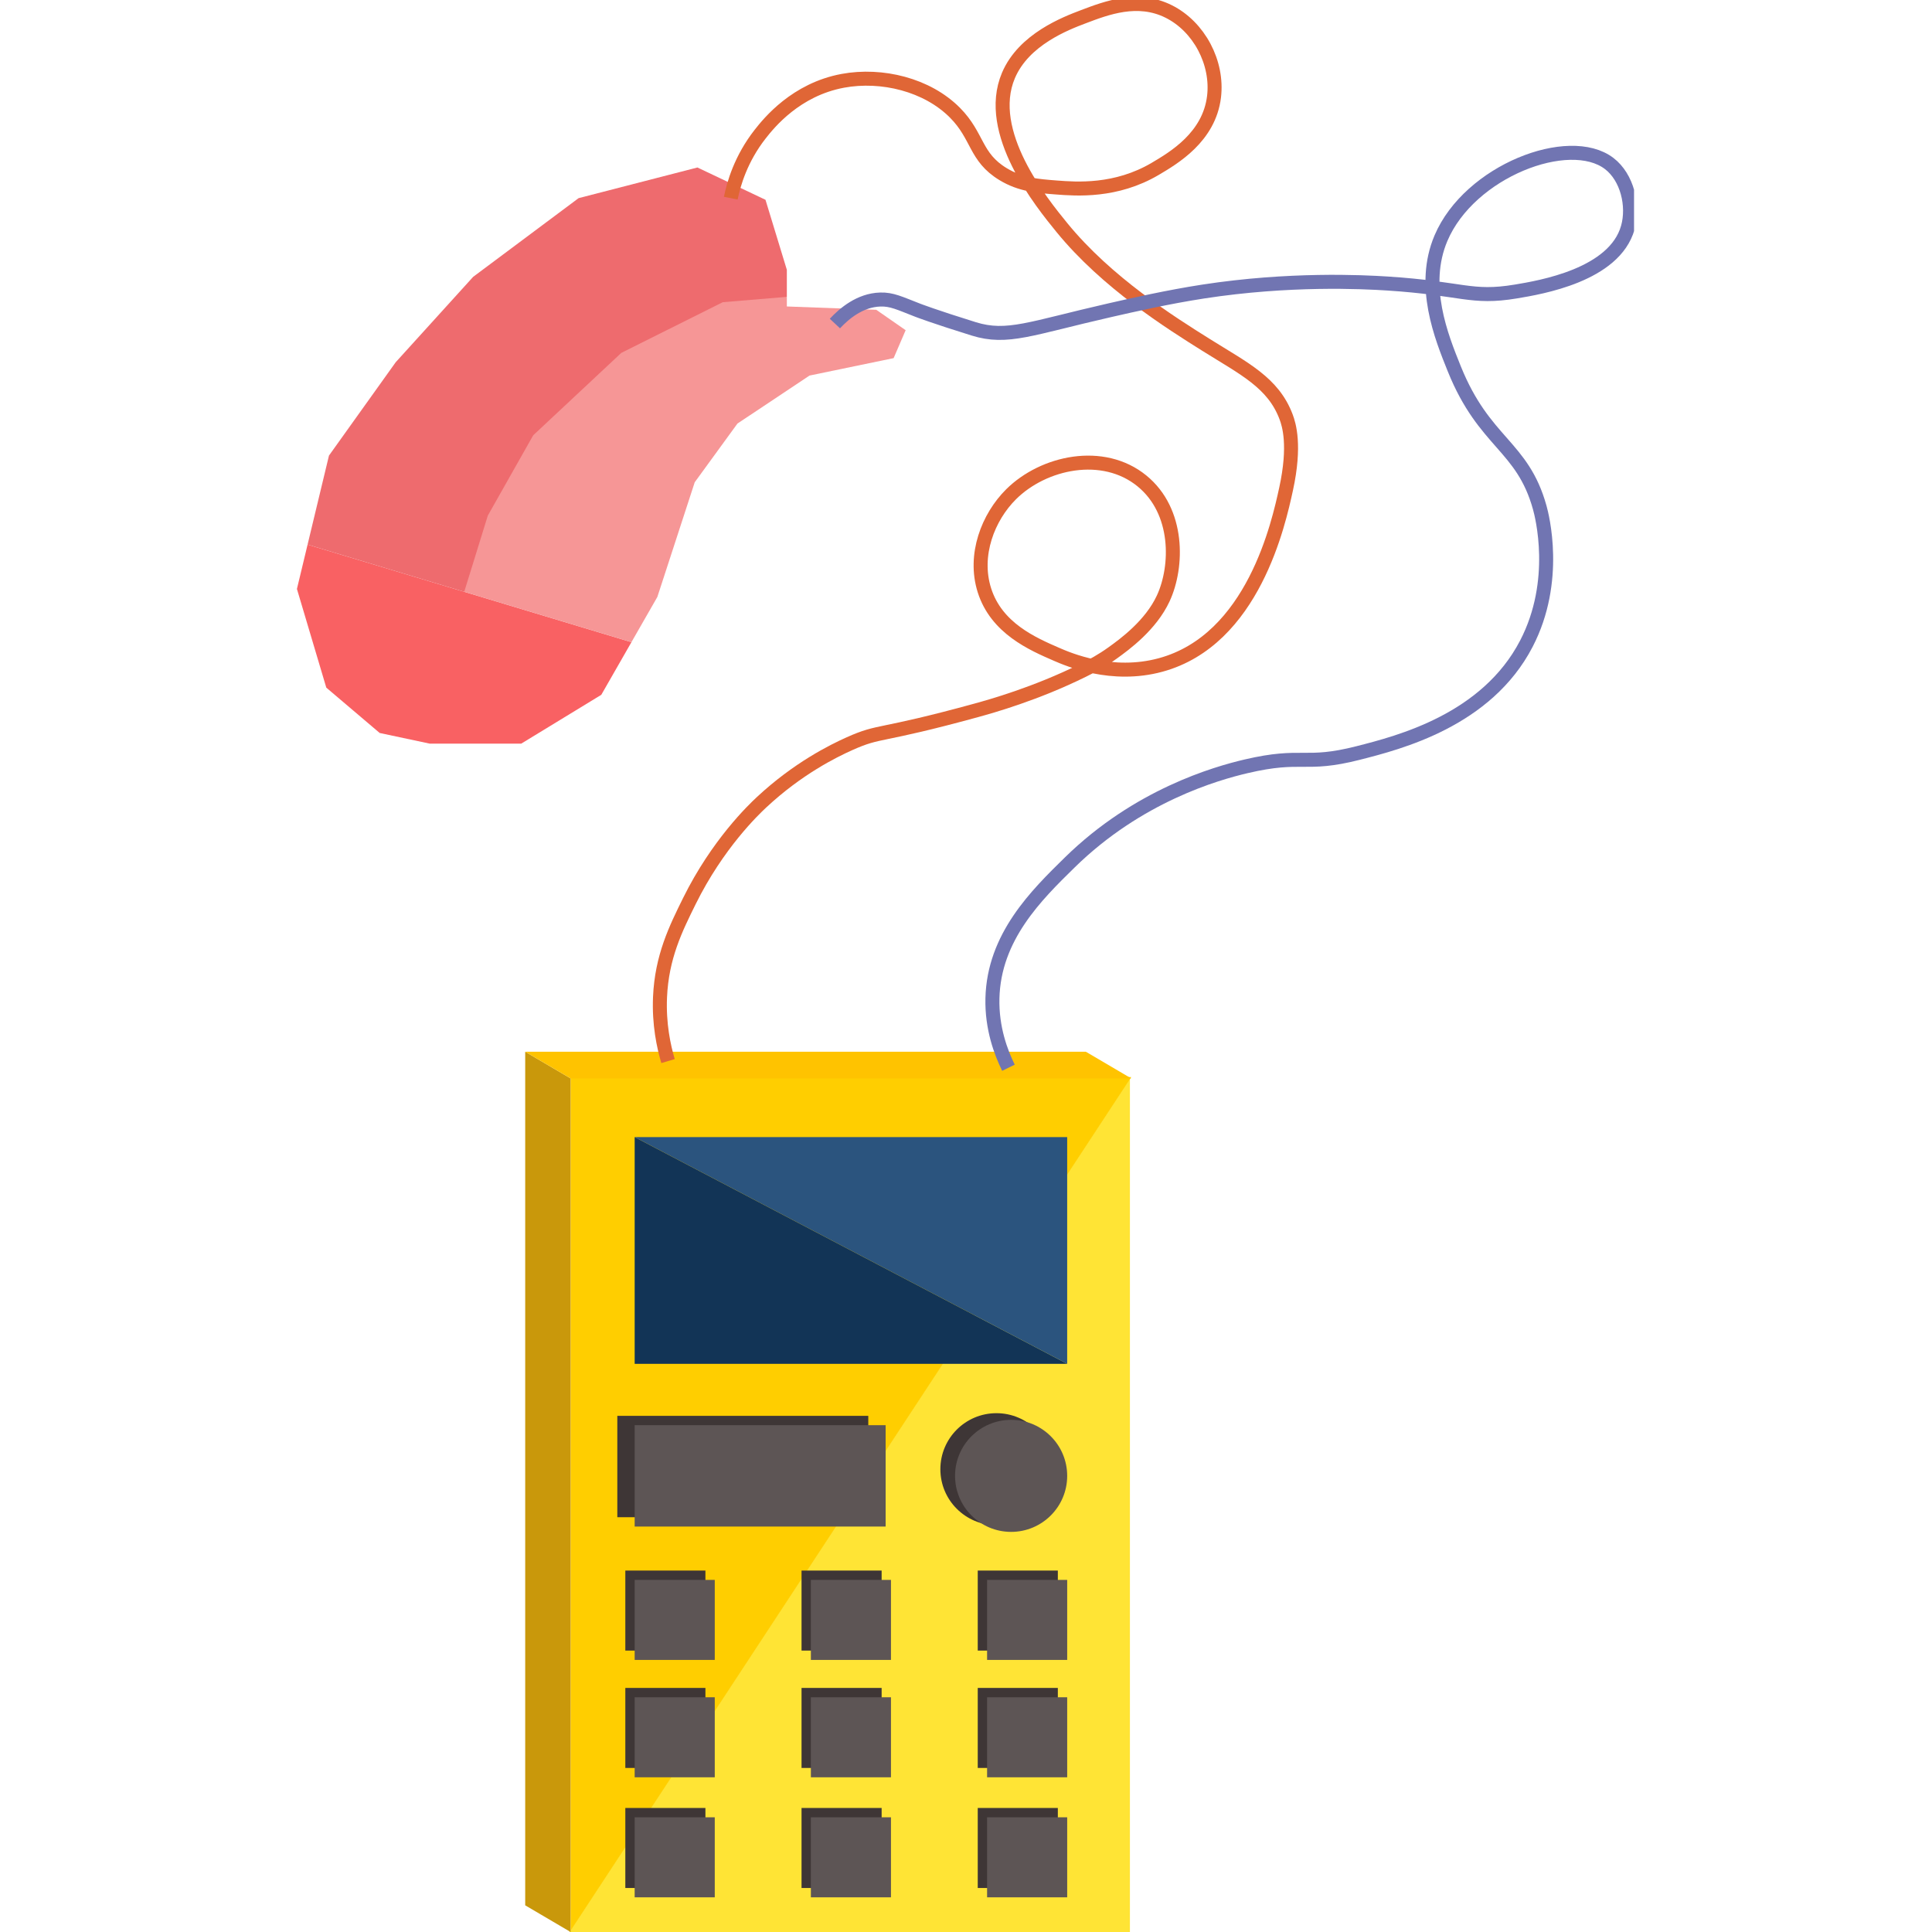 <svg width="400" height="400" viewBox="0 0 288 414" fill="none" xmlns="http://www.w3.org/2000/svg">
<g clip-path="url(#clip0_106_2334)">
<path d="M58.982 414H179.126V231.09L58.982 414Z" fill="#FFE435"/>
<path d="M179.413 230.804H59.27V413.714L179.413 230.804Z" fill="#FFCE00"/>
<path d="M59.269 414L49.543 408.284V225.374L59.269 231.09V414Z" fill="#C9980B"/>
<path d="M179.413 231.09H59.269L49.543 225.374H169.687L179.413 231.09Z" fill="#FFC300"/>
<path d="M123.06 303.396H69.281V325.117H123.06V303.396Z" fill="#3E3636"/>
<path d="M88.161 336.549H70.998V353.697H88.161V336.549Z" fill="#3E3636"/>
<path d="M88.161 387.421H70.998V404.569H88.161V387.421Z" fill="#3E3636"/>
<path d="M88.161 361.699H70.998V378.847H88.161V361.699Z" fill="#3E3636"/>
<path d="M163.679 336.549H146.516V353.697H163.679V336.549Z" fill="#3E3636"/>
<path d="M163.679 387.421H146.516V404.569H163.679V387.421Z" fill="#3E3636"/>
<path d="M163.679 361.699H146.516V378.847H163.679V361.699Z" fill="#3E3636"/>
<path d="M125.921 336.549H108.758V353.697H125.921V336.549Z" fill="#3E3636"/>
<path d="M125.921 387.421H108.758V404.569H125.921V387.421Z" fill="#3E3636"/>
<path d="M125.921 361.699H108.758V378.847H125.921V361.699Z" fill="#3E3636"/>
<path d="M150.522 326.832C157.158 326.832 162.537 321.458 162.537 314.828C162.537 308.199 157.158 302.825 150.522 302.825C143.887 302.825 138.508 308.199 138.508 314.828C138.508 321.458 143.887 326.832 150.522 326.832Z" fill="#3E3636"/>
<path d="M90.163 363.7H73V380.848H90.163V363.7Z" fill="#5D5555"/>
<path d="M126.779 305.397H73V327.118H126.779V305.397Z" fill="#5D5555"/>
<path d="M153.669 328.261C160.304 328.261 165.683 322.887 165.683 316.257C165.683 309.628 160.304 304.254 153.669 304.254C147.033 304.254 141.654 309.628 141.654 316.257C141.654 322.887 147.033 328.261 153.669 328.261Z" fill="#5D5555"/>
<path d="M90.163 338.55H73V355.697H90.163V338.55Z" fill="#5D5555"/>
<path d="M90.163 389.421H73V406.569H90.163V389.421Z" fill="#5D5555"/>
<path d="M165.683 338.55H148.52V355.697H165.683V338.55Z" fill="#5D5555"/>
<path d="M165.683 389.421H148.52V406.569H165.683V389.421Z" fill="#5D5555"/>
<path d="M165.683 363.7H148.52V380.848H165.683V363.7Z" fill="#5D5555"/>
<path d="M127.923 338.55H110.76V355.697H127.923V338.55Z" fill="#5D5555"/>
<path d="M127.923 389.421H110.76V406.569H127.923V389.421Z" fill="#5D5555"/>
<path d="M127.923 363.7H110.76V380.848H127.923V363.7Z" fill="#5D5555"/>
<path d="M165.682 292.251H73V243.665L165.682 292.251Z" fill="#123456"/>
<path d="M73 243.665H165.682V292.251L73 243.665Z" fill="#2B547E"/>
<path d="M72.307 137.611L65.848 148.889L48.684 159.355H29.112L18.362 157.068L6.92 147.351L0.627 126.202L2.91 116.697L72.307 137.611Z" fill="#F96163"/>
<path d="M105.61 63.613V57.817L101.033 42.812L86.444 35.89L60.985 42.458L38.387 59.326L21.796 77.617L7.493 97.623L2.91 116.697L36.476 126.814" fill="#EE6B6E"/>
<path d="M131.068 70.758L128.493 76.742L110.472 80.475L95.025 90.763L85.871 103.339L77.861 127.917L72.306 137.611L36.475 126.814L41.532 110.484L51.258 93.278L70.138 75.616L91.878 64.756L105.609 63.613V65.671L124.774 66.385L131.068 70.758Z" fill="#F69696"/>
<path d="M80.151 227.374C79.219 224.231 78.183 219.458 78.435 213.656C78.807 205.048 81.81 198.978 84.728 193.079C90.764 180.881 98.442 173.547 100.175 171.93C107.939 164.682 115.542 160.927 119.055 159.355C125.76 156.36 124.908 158.063 146.23 152.21C149.365 151.347 158.937 148.677 169.115 143.636C171.083 142.664 173.125 141.572 175.471 139.88C177.914 138.12 183.595 134.016 186.278 128.203C189.425 121.389 189.688 109.563 181.701 103.053C173.36 96.251 160.619 99.011 153.668 105.911C148.747 110.792 145.549 118.92 147.946 126.488C150.521 134.616 158.245 137.971 163.394 140.206C165.939 141.309 175.225 145.345 185.706 142.493C205.558 137.091 211.01 112.055 212.595 104.767C214.626 95.439 213.219 90.992 212.595 89.334C209.832 81.978 203.59 79.017 195.432 73.901C187.949 69.209 174.161 60.566 164.538 48.751C160.201 43.43 147.924 28.357 153.096 16.17C156.379 8.431 165.367 5.019 169.115 3.595C174.138 1.686 180.809 -0.846 187.422 2.452C193.939 5.699 198.035 13.432 197.148 20.743C196.101 29.357 188.566 33.81 184.562 36.176C176.134 41.155 167.633 40.503 163.394 40.177C159.269 39.863 155.699 39.589 151.951 37.319C145.91 33.667 146.631 29.197 141.653 24.173C135.68 18.137 125.937 15.782 117.625 17.314C107.567 19.171 101.8 26.305 99.889 28.745C95.753 34.027 94.219 39.4 93.596 42.464" stroke="#E06636" stroke-width="3" stroke-miterlimit="10"/>
<path d="M153.096 228.803C151.499 225.557 149.514 220.344 149.663 213.942C149.966 200.75 159.114 191.787 166.254 184.791C180.86 170.484 197.554 165.728 204.014 164.213C216.211 161.355 216.463 164.305 228.042 161.355C236.847 159.109 255.567 154.342 264.085 137.92C271.077 124.442 267.409 110.432 266.946 108.769C263.239 95.416 255.08 95.01 248.638 79.046C245.829 72.078 241.453 61.229 245.778 51.038C251.888 36.656 273.245 28.488 281.821 35.033C285.7 37.994 287.136 44.093 285.826 48.751C282.959 58.954 267.123 61.584 261.797 62.469C252.214 64.059 250.4 61.789 234.336 60.755C228.866 60.4 213.207 59.646 194.86 62.469C187.256 63.641 179.888 65.322 174.836 66.471C157.821 70.346 152.872 72.713 145.658 70.472C137.151 67.831 133.644 66.471 133.644 66.471C129.765 64.967 128.111 64.11 125.634 64.184C121.28 64.31 117.893 67.202 115.908 69.329" stroke="#7175B2" stroke-width="3" stroke-miterlimit="10"/>
</g>
<defs>
<clipPath id="clip0_106_2334">
<rect width="286.525" height="414" fill="white" transform="translate(0.627)"/>
</clipPath>
</defs>
</svg>
